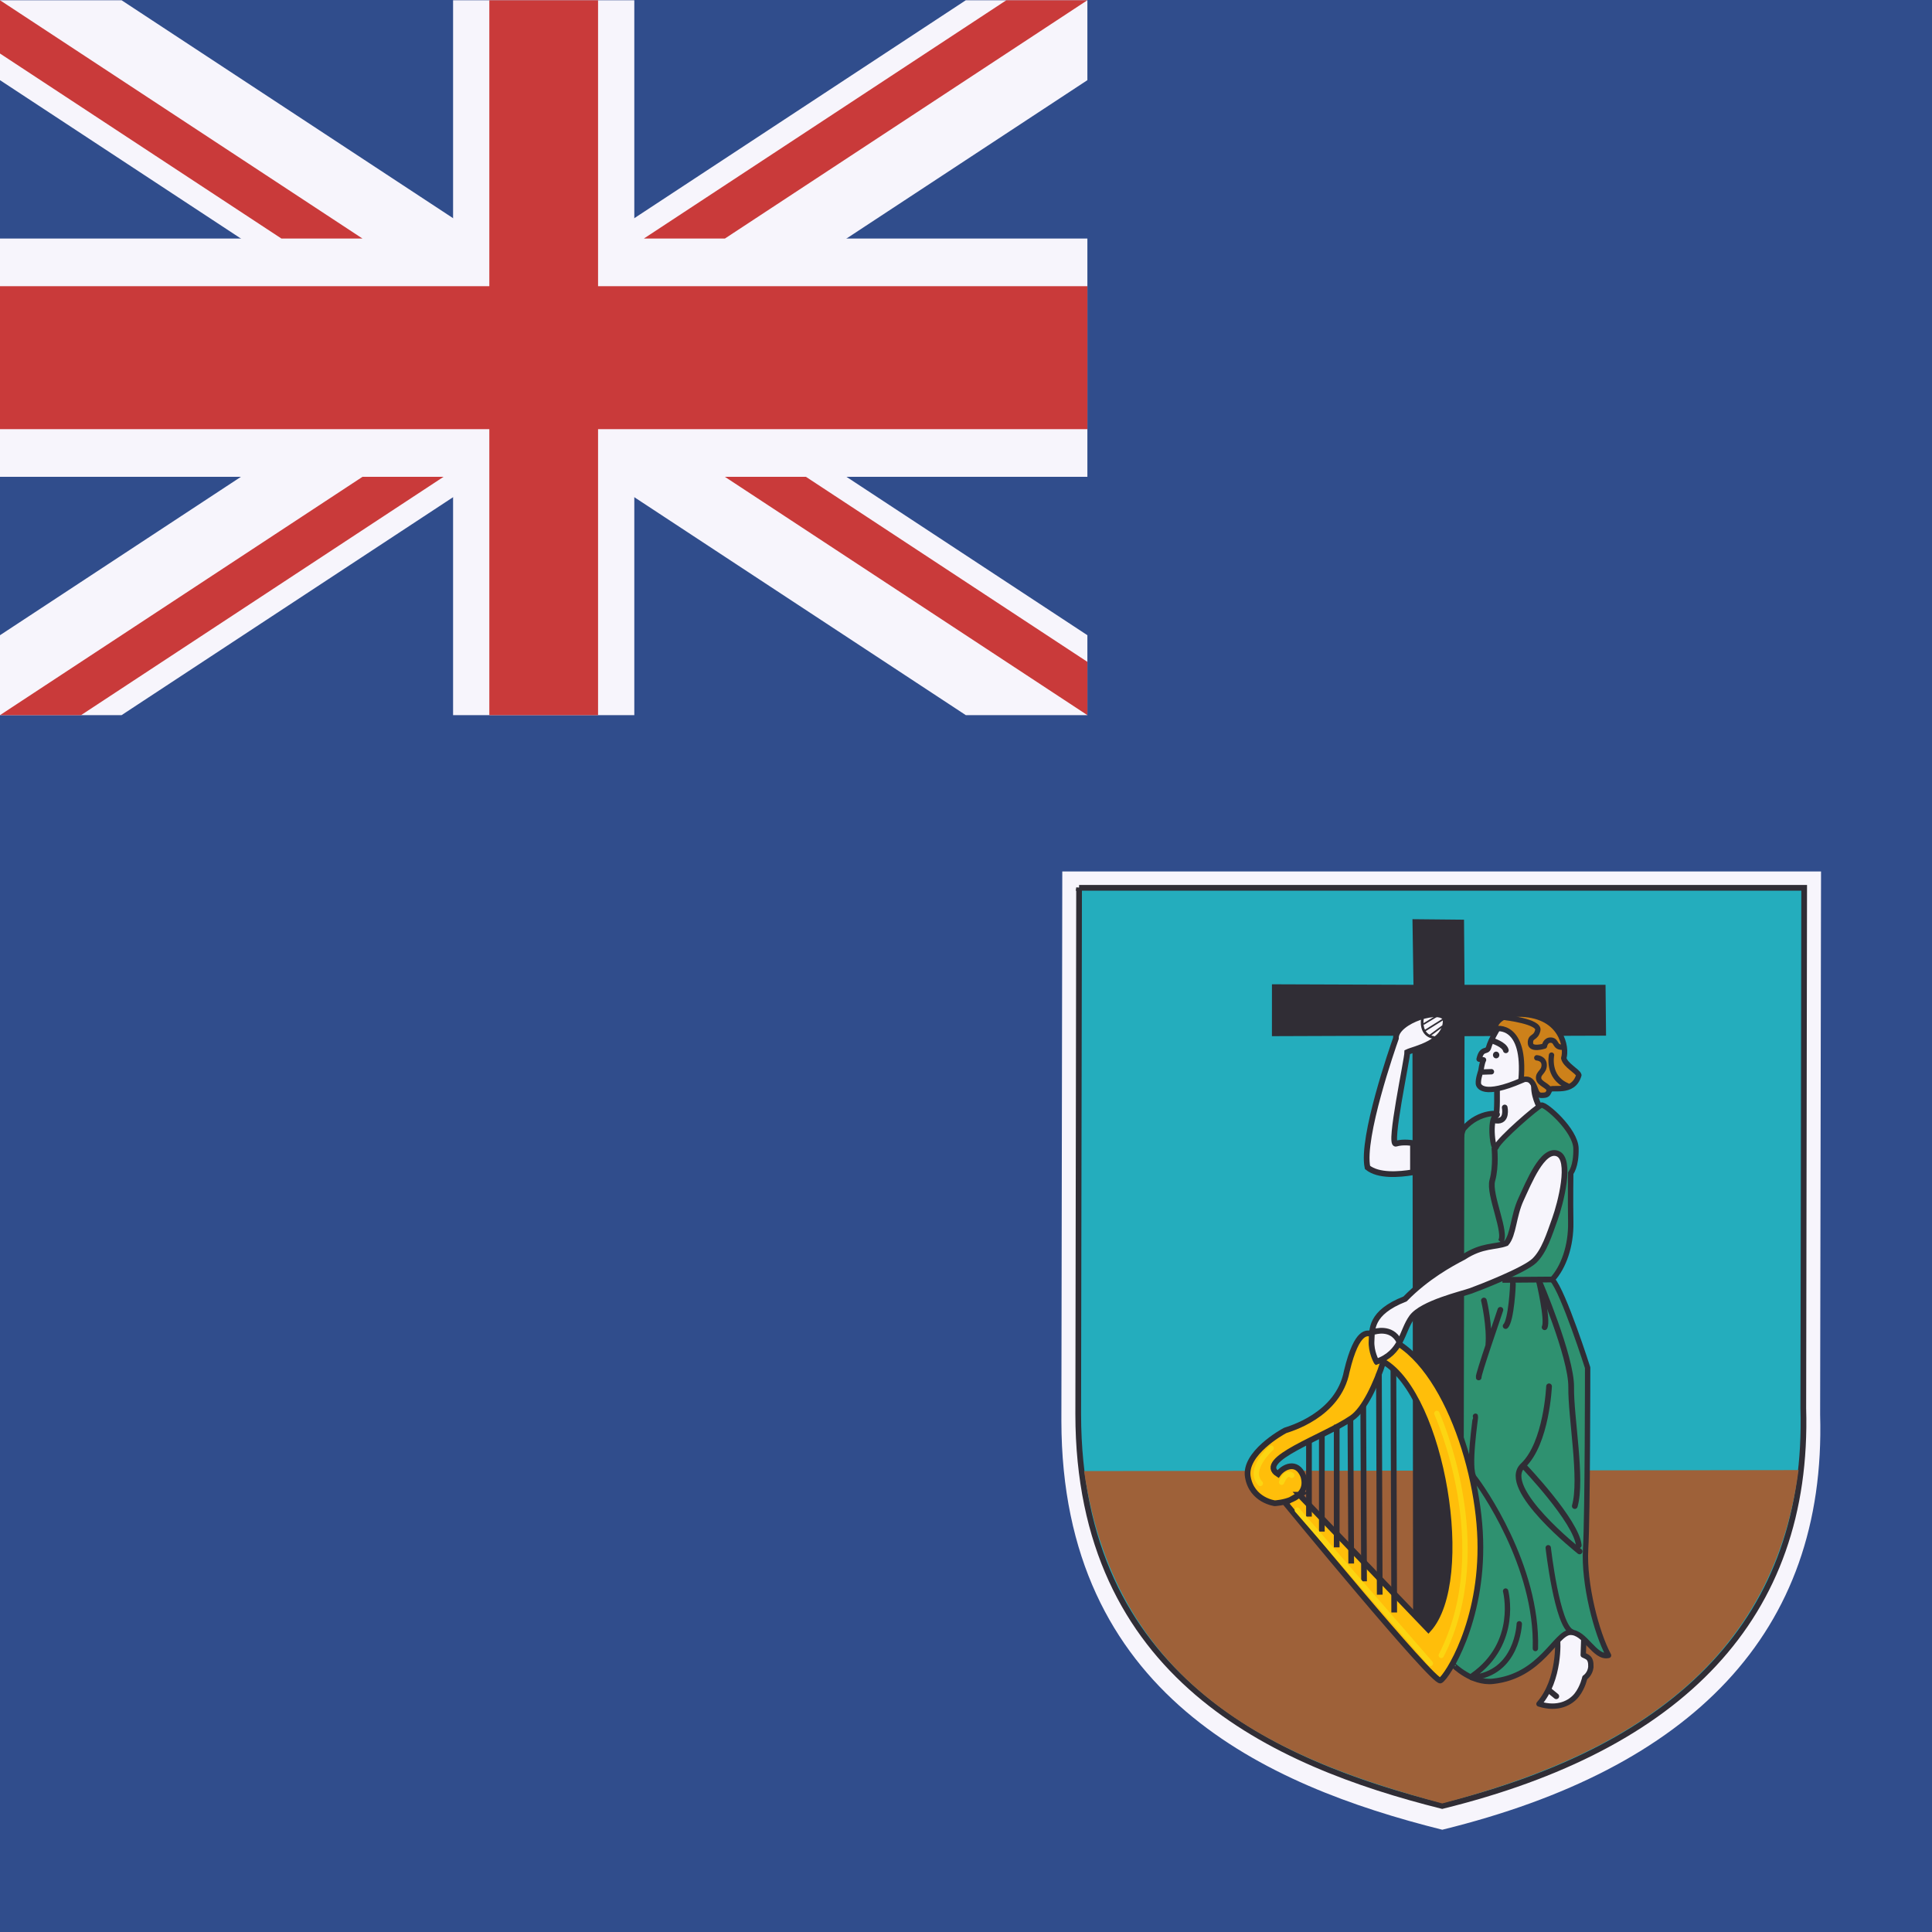 <svg xmlns="http://www.w3.org/2000/svg" height="512" width="512" viewBox="0 0 512 512">
  <path fill="#304d8c" d="M0 0h512v512H0z"></path>
  <g fill-rule="evenodd" fill="#302d35">
    <path d="M281.518 230.94h201.077l-.24 143.974c1.673 57.876-34.176 93.789-100.138 109.982-46.847-11.707-100.86-35.92-100.939-108.34l.24-145.618z" fill="#f7f5fc"></path>
    <path d="M44.069 22.713h169.3l-.201 120.79c1.408 48.558-28.777 78.69-84.317 92.276-39.437-9.82-84.916-30.13-84.982-90.9l.201-122.17z" stroke="#302d35" stroke-width="1pt" fill="#24adbd" transform="matrix(1.135 0 0 1.142 235.95 209.34)"></path>
    <path d="M476.638 389.586c-6.99 52.938-47.506 76.068-94.442 88.344-41.546-11.214-86.242-29.118-94.905-88.078l189.352-.266z" fill="#9e6139"></path>
  </g>
  <g stroke="#302d35" fill-rule="evenodd" fill="#302d35">
    <path stroke-linejoin="round" d="M155.77 197.17c.094.094.658 9.295-4.319 14.929 4.413 1.409 7.418-.282 8.826-2.066 1.409-1.784 1.879-4.037 1.879-4.037s1.22-.751 1.408-2.441c.094-2.348-.939-2.348-1.784-2.817l.187-5.258s-5.07-3.099-6.197 1.69z" stroke-width="1.25" fill="#f7f5fc" transform="matrix(1.135 0 0 1.142 235.95 209.34)"></path>
    <path d="M155.49 210.32l-1.503-1.221" stroke-linecap="round" stroke-width="1pt" fill="#ffbe0a" transform="matrix(1.135 0 0 1.142 235.95 209.34)"></path>
  </g>
  <path d="M141.64 69.393s.117 5.625-.235 6.211c-.351.586-3.554 2.07-3.554 2.07l2.734 5.82s7.695-1.093 7.734-1.093 3.321-8.711 3.321-8.711-1.719-2.89-1.289-5.898c-2.578-8.165-8.594 1.64-8.711 1.601z" fill-rule="evenodd" stroke="#302d35" stroke-width="1pt" fill="#f7f5fc" transform="matrix(1.135 0 0 1.142 235.95 209.34)"></path>
  <path stroke-linejoin="round" d="M131.45 203.09s4.319 4.319 9.295 3.756c11.268-1.22 14.554-11.267 18.028-11.361s5.634 6.103 8.92 5.352c-2.817-5.164-5.821-16.619-5.352-24.694.47-8.075.47-42.065.47-42.065s-5.634-17.558-8.263-20.469c2.629-2.817 4.413-7.793 4.319-13.239-.094-5.446 0-11.455 0-11.455s1.314-1.502 1.221-5.727c-.094-4.226-7.136-10.328-8.075-10.047-.939.281-9.765 7.887-10.516 9.67-.752 1.785-1.784-6.478-.094-7.23 1.69-.75-3.944-1.22-7.512 3.005-3.568 4.226-2.535 124.69-2.441 124.5z" fill-rule="evenodd" stroke="#302d35" stroke-width="1.25" fill="#2f9170" transform="matrix(1.135 0 0 1.142 235.95 209.34)"></path>
  <path d="M337.08 260.845l37.506.135-.268-17.387 13.663.134.134 17.253h37.37l.135 13.48-37.505.134-.3 158.957-13.327.085-.17-159.175-37.245.135.008-13.748z" fill-rule="evenodd" fill="#302d35"></path>
  <path d="M122.03 81.959s-2.258-.398-3.984.133 2.656-19.586 2.656-21.246c1.527-.73 9.162-2.125 8.963-7.503-.531-3.253-11.818.2-11.619 4.316-.73 2.058-8.099 23.038-6.639 29.943 2.589 2.058 7.37 1.66 10.623 1.129v-6.772z" fill-rule="evenodd" stroke="#302d35" stroke-width="1pt" fill="#f7f5fc" transform="matrix(1.135 0 0 1.142 235.95 209.34)"></path>
  <path d="M124.22 53.211s-.664 3.718 2.722 4.25" stroke="#302d35" stroke-linecap="round" stroke-width=".625" fill="none" transform="matrix(1.135 0 0 1.142 235.95 209.34)"></path>
  <path d="M129.2 53.144c-.133.066-4.382 2.722-4.382 2.722M128.94 54.804l-2.988 2.191M127.81 52.348l-3.32 1.992" stroke="#302d35" stroke-width=".375" fill="none" transform="matrix(1.135 0 0 1.142 235.95 209.34)"></path>
  <path d="M95.49 163.56l30.14 31.267c10.422-11.455 3.193-54.272-10.515-62.158-1.643 5.07-4.437 11.149-7.407 13.109-6.534 4.453-22.546 9.659-17.194 12.993 1.22-1.69 4.413-3.286 5.915.47 1.784 5.915-6.666 6.291-6.666 6.291s-5.352-.658-6.291-6.104c-.939-5.445 7.972-10.417 8.732-10.797.751-.282 12.394-3.38 14.366-13.709 2.441-10.141 4.976-8.638 5.446-8.826 15.21 1.502 25.163 28.732 25.727 47.886.563 19.154-7.793 31.83-9.296 32.675-1.502.845-36.243-41.219-36.243-41.219l3.286-1.878z" fill-rule="evenodd" stroke="#302d35" stroke-width="1pt" fill="#ffbe0a" transform="matrix(1.135 0 0 1.142 235.95 209.34)"></path>
  <path d="M117.46 134.45l.187 56.43M114.08 135.48l.187 51.267M110.42 142.9l.187 40.75M107.42 145.81l.188 33.709M104.22 147.32v28.45M100.75 149.57v22.534M97.744 151.35v17.276" stroke="#302d35" stroke-width="1pt" fill="none" transform="matrix(1.135 0 0 1.142 235.95 209.34)"></path>
  <path d="M95.021 167.13l31.079 35.58M127.6 144.69s14.085 30.798 1.033 56.149M91.359 160.65s1.033-2.723 2.347-1.596M88.918 152.76s-5.634 4.976-2.535 8.169" stroke="#fcd512" stroke-linecap="round" stroke-width="1.25" fill="none" transform="matrix(1.135 0 0 1.142 235.95 209.34)"></path>
  <path d="M141.03 82.999s.47 4.32-.469 7.605 3.568 12.394 1.877 14.272M142.91 113.7l11.831-.094" stroke="#302d35" stroke-width="1pt" fill="none" transform="matrix(1.135 0 0 1.142 235.95 209.34)"></path>
  <path d="M138.59 118.49c.094.187 1.408 6.197 1.032 10.328M142.44 120.65c-.375 1.221-5.258 15.117-5.07 15.68M145.35 114.36c.094.282-.375 8.826-1.69 10.047M151.36 113.7s7.7 17.84 7.606 24.882 2.629 21.314.845 27.605M153.8 138.4s-.564 13.239-6.103 18.403c-5.54 5.165 13.239 19.906 13.239 19.906" stroke="#302d35" stroke-linecap="round" stroke-width="1pt" fill="none" transform="matrix(1.135 0 0 1.142 235.95 209.34)"></path>
  <path d="M153.61 175.86s2.066 18.215 5.54 19.53M136.62 145.34c.094.188-1.878 12.3-.282 14.272 1.597 1.972 14.836 20.469 14.272 39.624M146.85 193.51s-.376 11.549-11.08 12.488M143.66 185.91s3.193 12.018-7.699 19.624" stroke="#302d35" stroke-linecap="round" stroke-width="1.25" fill="none" transform="matrix(1.135 0 0 1.142 235.95 209.34)"></path>
  <path d="M147.88 156.89s12.3 12.77 12.864 18.404M151.45 113.98s2.16 9.107 1.315 10.704" stroke="#302d35" stroke-linecap="round" stroke-width="1pt" fill="none" transform="matrix(1.135 0 0 1.142 235.95 209.34)"></path>
  <path d="M113.51 132.69s-1.317-2.305-1.152-4.857-.412-6.502 7.82-9.713c5.021-5.103 10.618-8.149 13.663-9.712 4.445-2.881 7.327-2.223 9.96-3.211 1.729-1.975 1.646-6.338 3.457-10.206 1.811-3.869 5.021-11.853 8.478-10.618 3.458 1.235.741 11.606-.576 15.228s-2.469 7.408-4.774 9.63c-2.305 2.223-12.758 6.256-14.816 6.997s-11.441 2.88-13.828 6.174c-2.388 3.292-2.223 8.149-8.232 10.289z" fill-rule="evenodd" stroke="#302d35" stroke-width="1pt" fill="#f7f5fc" transform="matrix(1.135 0 0 1.142 235.95 209.34)"></path>
  <path d="M112.85 125.78c.247-.082 4.115-1.317 5.926 2.141" stroke="#302d35" stroke-width="1pt" fill="none" transform="matrix(1.135 0 0 1.142 235.95 209.34)"></path>
  <path stroke-linejoin="round" d="M141.91 55.2s-1.74 2.837-2.222 4.561c-.374 1.29-1.58-.087-2.218 2.708l1.035.181c-.412.823-.546 2.214-.628 2.543-.083.33-.662 1.834-.576 2.964.046.583 1.152 3.128 10.124-.741 8.972-3.869-2.881-14.85-5.515-12.216z" fill-rule="evenodd" stroke="#302d35" stroke-width="1.25" fill="#f7f5fc" transform="matrix(1.135 0 0 1.142 235.95 209.34)"></path>
  <path stroke-linejoin="round" d="M140.9 55.563c.921-.494 7.457-1.07 6.368 11.688 1.257-.165 2.011-.33 2.764.905.754 1.235.671 2.717 2.011 2.717 1.341 0 1.509-.247 1.844-1.235.334-.988 5.53 1.152 6.869-3.457-.232-.897-3.183-2.305-3.519-3.951.755-2.305-.335-9.795-9.885-10.207-4.944-.082-5.948 1.975-6.452 3.54z" fill-rule="evenodd" stroke="#302d35" stroke-linecap="round" stroke-width="1.261" fill="#cd811a" transform="matrix(1.135 0 0 1.142 235.95 209.34)"></path>
  <path d="M140.42 58.115c.083.082 2.964.905 3.293 2.305" stroke="#302d35" stroke-linecap="round" stroke-width="1pt" fill="none" transform="matrix(1.135 0 0 1.142 235.95 209.34)"></path>
  <path d="M397.336 279.583c0 .492-.377.892-.843.892s-.842-.4-.842-.892.377-.893.842-.893.843.4.843.893z" fill-rule="evenodd" fill="#302d35"></path>
  <path stroke-linejoin="round" d="M154.38 61.542s-1.055 5.078 3.594 7.07M150.94 62.167s1.722.078 1.722 1.68c0 1.601-1.414 1.796-1.296 3.086.117 1.289 2.425 1.718 2.503 2.812M143.4 52.792c.078 0 8.243.938 7.774 2.969-.469 2.031-1.758 1.21-1.719 2.968s3.281.704 3.281.704.196-1.485 1.563-1.368.742 1.68 2.617 1.64" stroke="#302d35" stroke-linecap="round" stroke-width="1.25" fill="none" transform="matrix(1.135 0 0 1.142 235.95 209.34)"></path>
  <path d="M138.41 65.458l1.936-.064" stroke="#302d35" stroke-linecap="round" stroke-width="1.25" fill="none" transform="matrix(1.135 0 0 1.142 235.95 209.34)"></path>
  <path d="M143.45 73.696s.72 3.36-2 3.04" stroke="#302d35" stroke-linecap="round" stroke-width="1pt" fill="none" transform="matrix(1.135 0 0 1.142 235.95 209.34)"></path>
  <g stroke-width="1pt" fill="#302d35">
    <path d="M0 .063v21.182L255.95 189.52h32.218v-21.182L32.218.064H0zm288.168 0v21.181L32.218 189.52H0v-21.181L255.95.063h32.218z" fill="#f7f5fc"></path>
    <path d="M120.07.063v189.456h48.028V.063H120.07zM0 63.215v63.152h288.168V63.215H0z" fill="#f7f5fc"></path>
    <path d="M0 75.845v37.892h288.168V75.845H0zM129.676.063v189.456h28.816V.063h-28.816zM0 189.519l96.056-63.152h21.478l-96.056 63.152H0zM0 .063l96.056 63.152H74.578L0 14.185V.062zm170.634 63.152L266.69.063h21.478l-96.056 63.152h-21.478zm117.534 126.304l-96.056-63.152h21.478l74.578 49.031v14.121z" fill="#c93a3a"></path>
  </g>
</svg>